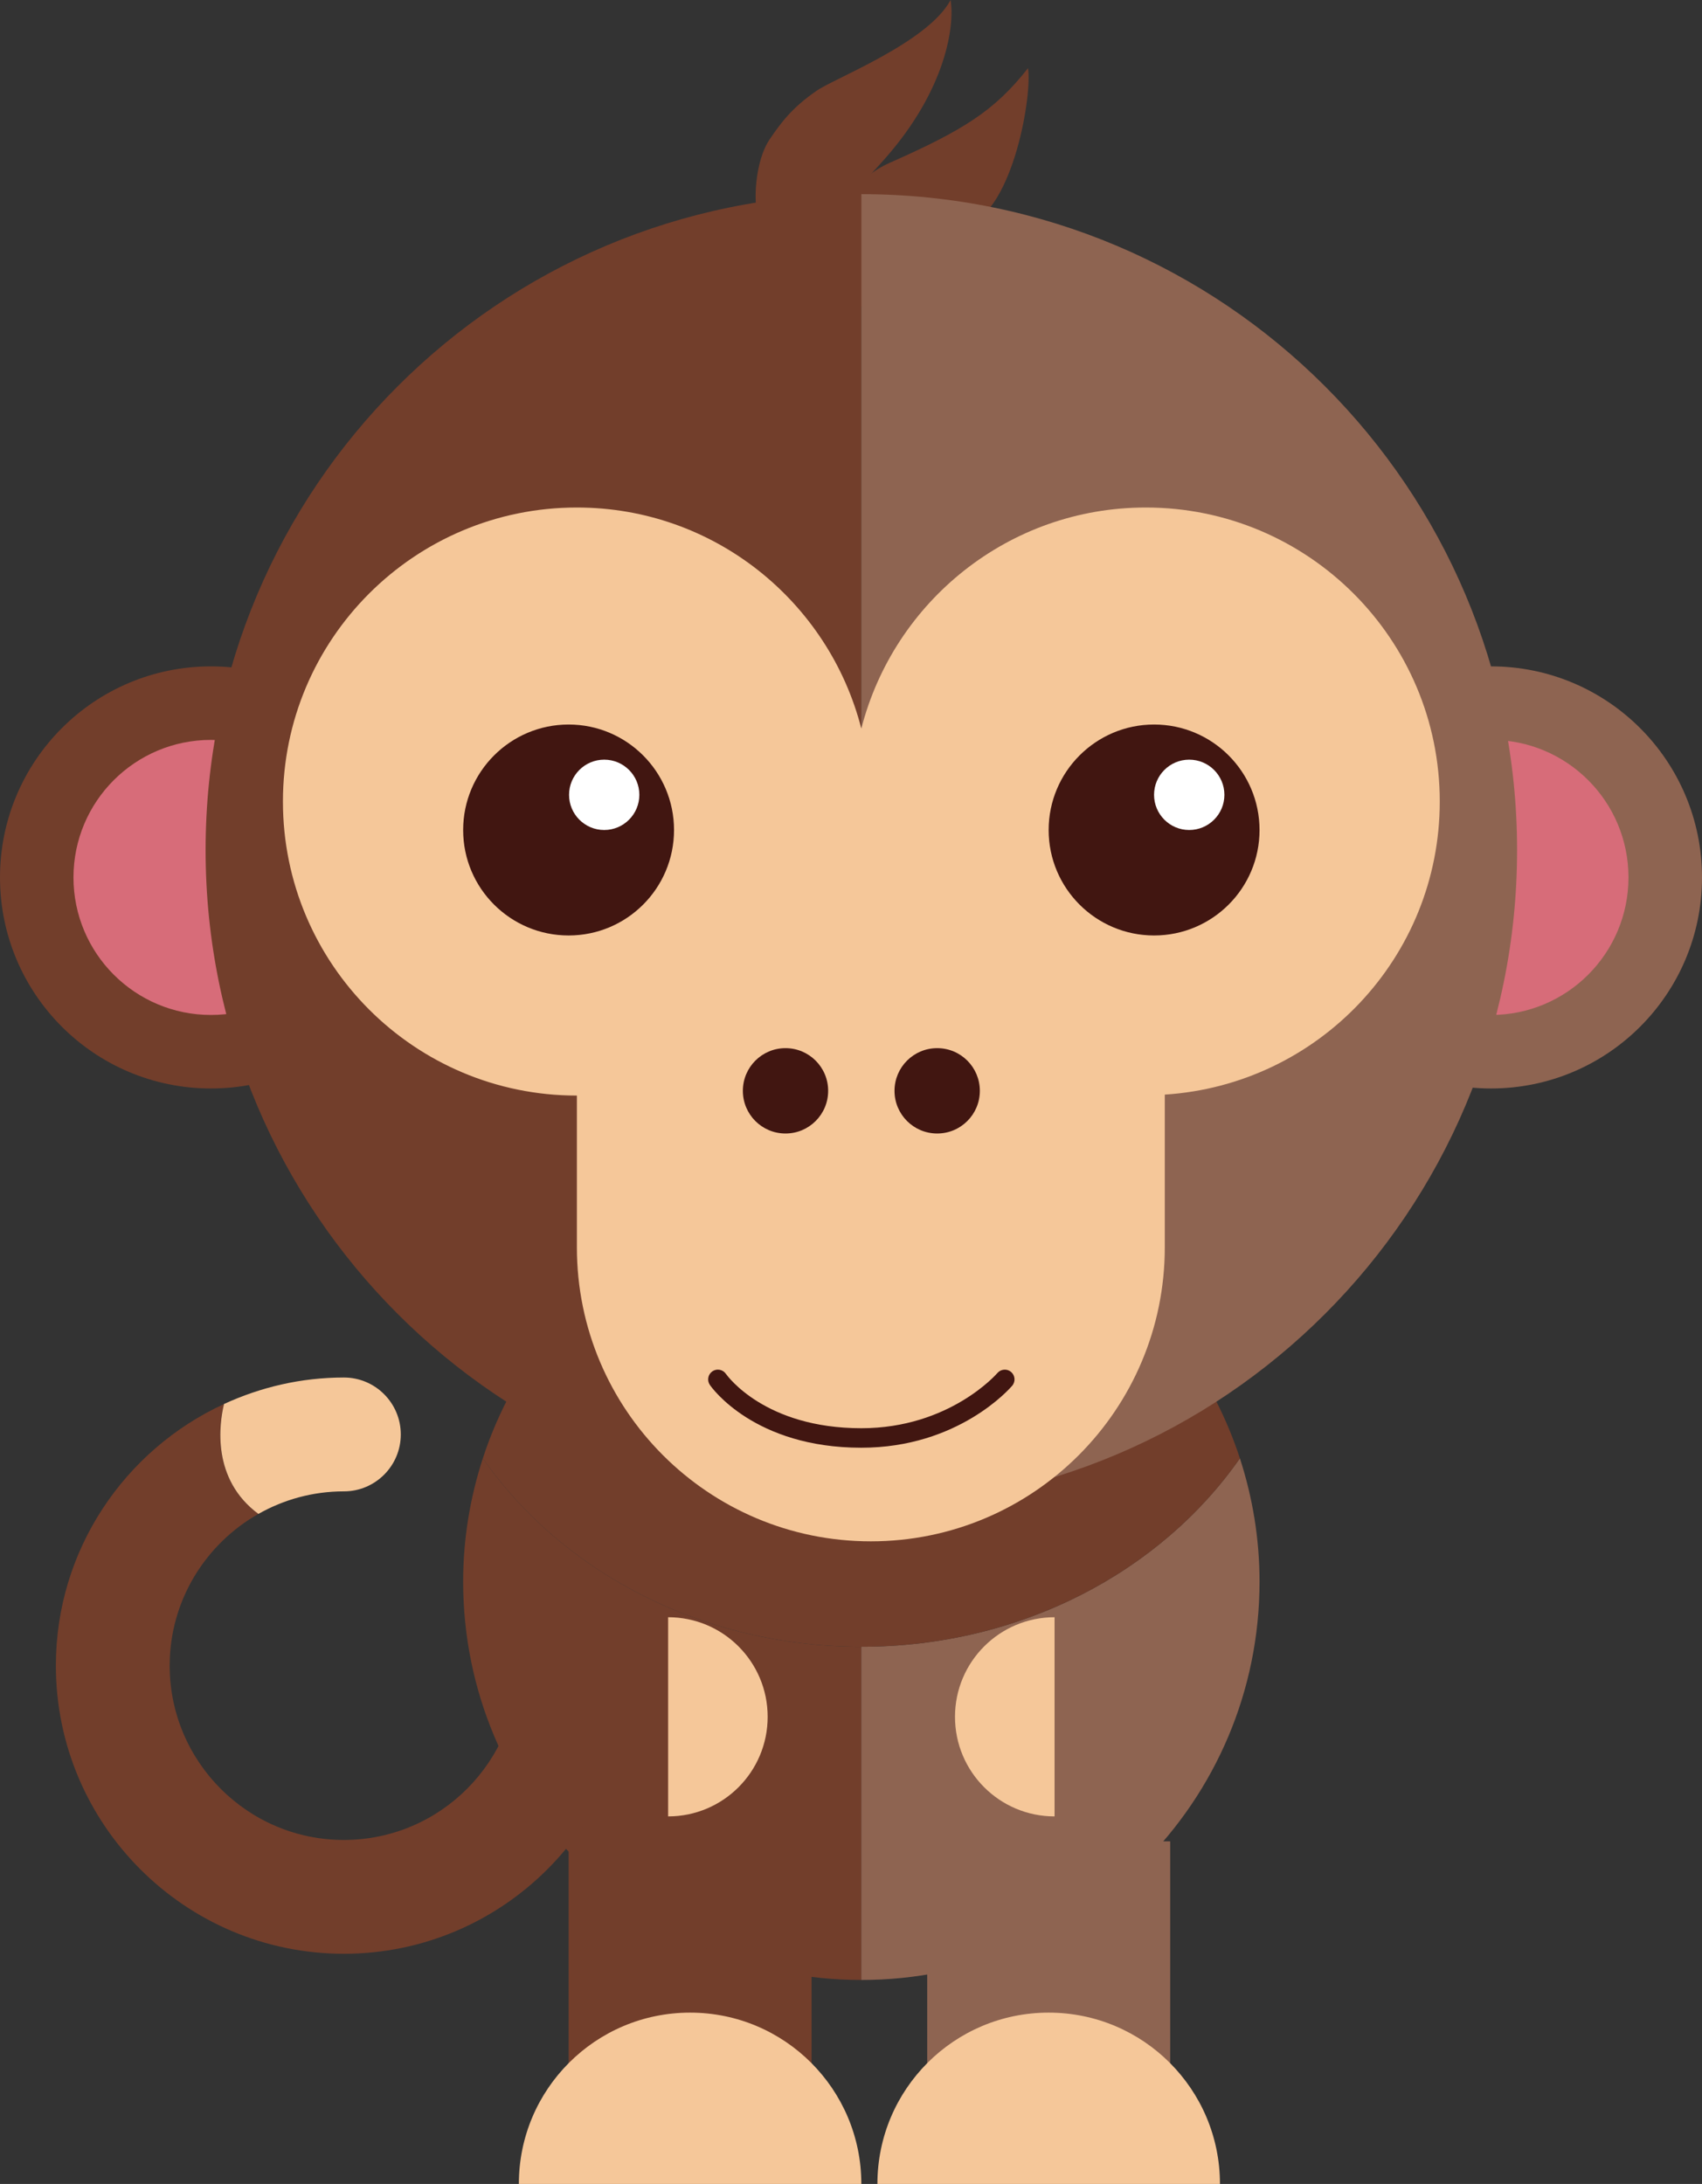 <?xml version="1.0" encoding="UTF-8" standalone="no"?>
<!-- Created with Inkscape (http://www.inkscape.org/) -->

<svg
   xmlns:dc="http://purl.org/dc/elements/1.1/"
   xmlns:cc="http://creativecommons.org/ns#"
   xmlns:rdf="http://www.w3.org/1999/02/22-rdf-syntax-ns#"
   xmlns:svg="http://www.w3.org/2000/svg"
   xmlns="http://www.w3.org/2000/svg"
   version="1.1"
   width="121.07"
   height="155.305"
   id="svg16151">
  <rect width="100%" height="100%" fill="#333333" stroke="none"/>
  <defs
     id="defs16153" />
  <g
     transform="translate(-314.465,-454.71)"
     id="layer1">
    <path
       d="m 372.195,604.368 -17.28,0 0,-18.718 17.28,0 0,18.718 z"
       id="path3456"
       style="fill:#723e2b;fill-opacity:1;fill-rule:nonzero;stroke:none" />
    <path
       d="m 397.705,604.368 -17.284,0 0,-18.718 17.284,0 0,18.718 z"
       id="path3458"
       style="fill:#8e6451;fill-opacity:1;fill-rule:nonzero;stroke:none" />
    <g
       transform="matrix(1.25,0,0,-1.25,363.555,597.832)"
       id="g3460">
      <path
         d="m 0,0 c -5.383,0 -9.745,-4.362 -9.745,-9.746 l 19.489,0 C 9.744,-4.362 5.382,0 0,0"
         id="path3462"
         style="fill:#f5c799;fill-opacity:1;fill-rule:nonzero;stroke:none" />
    </g>
    <g
       transform="matrix(1.25,0,0,-1.25,389.06,597.832)"
       id="g3464">
      <path
         d="m 0,0 c -5.381,0 -9.745,-4.362 -9.745,-9.746 l 19.493,0 C 9.748,-4.362 5.384,0 0,0"
         id="path3466"
         style="fill:#f5c799;fill-opacity:1;fill-rule:nonzero;stroke:none" />
    </g>
    <g
       transform="matrix(1.25,0,0,-1.25,348.811,558.414)"
       id="g3468">
      <path
         d="m 0,0 c -0.719,-2.211 -1.12,-4.564 -1.12,-7.016 0,-12.515 10.146,-22.661 22.659,-22.661 l 0,18.957 C 12.436,-10.72 4.479,-6.426 0,0"
         id="path3470"
         style="fill:#723e2b;fill-opacity:1;fill-rule:nonzero;stroke:none" />
    </g>
    <g
       transform="matrix(1.25,0,0,-1.25,375.735,571.814)"
       id="g3472">
      <path
         d="m 0,0 0,-18.957 c 12.515,0 22.661,10.145 22.661,22.661 0,2.451 -0.4,4.805 -1.118,7.016 C 17.061,4.294 9.104,0 0,0"
         id="path3474"
         style="fill:#8e6451;fill-opacity:1;fill-rule:nonzero;stroke:none" />
    </g>
    <g
       transform="matrix(1.25,0,0,-1.25,375.735,538.861)"
       id="g3476">
      <path
         d="M 0,0 C -10.061,0 -18.583,-6.563 -21.539,-15.643 -17.06,-22.068 -9.104,-26.362 0,-26.362 c 9.104,0 17.061,4.294 21.543,10.719 C 18.584,-6.563 10.063,0 0,0"
         id="path3478"
         style="fill:#723e2b;fill-opacity:1;fill-rule:nonzero;stroke:none" />
    </g>
    <g
       transform="matrix(1.25,0,0,-1.25,344.479,517.106)"
       id="g3480">
      <path
         d="m 0,0 c 0,-6.63 -5.374,-12.006 -12.006,-12.006 -6.631,0 -12.005,5.376 -12.005,12.006 0,6.631 5.374,12.007 12.005,12.007 C -5.374,12.007 0,6.631 0,0"
         id="path3482"
         style="fill:#723e2b;fill-opacity:1;fill-rule:nonzero;stroke:none" />
    </g>
    <g
       transform="matrix(1.25,0,0,-1.25,339.252,517.106)"
       id="g3484">
      <path
         d="m 0,0 c 0,-4.32 -3.503,-7.824 -7.824,-7.824 -4.322,0 -7.824,3.504 -7.824,7.824 0,4.322 3.502,7.824 7.824,7.824 C -3.503,7.824 0,4.322 0,0"
         id="path3486"
         style="fill:#d76c79;fill-opacity:1;fill-rule:nonzero;stroke:none" />
    </g>
    <g
       transform="matrix(1.25,0,0,-1.25,435.535,517.106)"
       id="g3488">
      <path
         d="m 0,0 c 0,-6.63 -5.376,-12.006 -12.007,-12.006 -6.633,0 -12.006,5.376 -12.006,12.006 0,6.631 5.373,12.007 12.006,12.007 C -5.376,12.007 0,6.631 0,0"
         id="path3490"
         style="fill:#8e6451;fill-opacity:1;fill-rule:nonzero;stroke:none" />
    </g>
    <g
       transform="matrix(1.25,0,0,-1.25,430.305,517.106)"
       id="g3492">
      <path
         d="m 0,0 c 0,-4.32 -3.504,-7.824 -7.823,-7.824 -4.32,0 -7.825,3.504 -7.825,7.824 0,4.322 3.505,7.824 7.825,7.824 C -3.504,7.824 0,4.322 0,0"
         id="path3494"
         style="fill:#d76c79;fill-opacity:1;fill-rule:nonzero;stroke:none" />
    </g>
    <g
       transform="matrix(1.25,0,0,-1.25,382.083,454.71)"
       id="g3496">
      <path
         d="m 0,0 c 0.242,-1.438 -0.242,-5.067 -3.729,-9.019 -1.538,-1.741 -1.398,-1.386 -1.986,-2.262 -0.589,-0.879 -1.315,-1.664 -2.201,-2.344 -0.901,-0.667 -1.204,-1.061 -2.634,-1.373 -0.247,1.442 -0.434,1.719 -0.535,3.506 -0.061,1.113 0.187,2.672 0.777,3.546 0.594,0.875 1.251,1.803 2.674,2.774 C -6.729,-4.504 -1.283,-2.428 0,0"
         id="path3498"
         style="fill:#723e2b;fill-opacity:1;fill-rule:nonzero;stroke:none" />
    </g>
    <g
       transform="matrix(1.25,0,0,-1.25,387.592,459.557)"
       id="g3500">
      <path
         d="m 0,0 c 0.245,-1.437 -0.798,-7.957 -3.435,-8.954 -0.294,-1.074 -2.023,-0.6 -2.611,-1.479 -0.586,-0.878 -1.316,-1.662 -2.201,-2.34 -0.899,-0.667 -1.925,-1.253 -3.356,-1.565 -0.247,1.441 -0.093,2.61 0.188,3.697 0.296,1.075 0.657,3.978 3.547,5.257 C -3.681,-3.53 -1.908,-2.429 0,0"
         id="path3502"
         style="fill:#723e2b;fill-opacity:1;fill-rule:nonzero;stroke:none" />
    </g>
    <g
       transform="matrix(1.25,0,0,-1.25,329.09,515.163)"
       id="g3504">
      <path
         d="m 0,0 c 0,-20.608 16.708,-37.316 37.316,-37.316 l 0,74.632 C 16.708,37.316 0,20.609 0,0"
         id="path3506"
         style="fill:#723e2b;fill-opacity:1;fill-rule:nonzero;stroke:none" />
    </g>
    <g
       transform="matrix(1.25,0,0,-1.25,422.381,515.163)"
       id="g3508">
      <path
         d="m 0,0 c 0,20.609 -16.706,37.316 -37.316,37.316 l 0,-74.632 C -16.706,-37.316 0,-20.608 0,0"
         id="path3510"
         style="fill:#8e6451;fill-opacity:1;fill-rule:nonzero;stroke:none" />
    </g>
    <g
       transform="matrix(1.25,0,0,-1.25,416.881,511.709)"
       id="g3512">
      <path
         d="m 0,0 c 0,9.237 -7.49,16.727 -16.729,16.727 -7.803,0 -14.337,-5.351 -16.188,-12.578 -1.848,7.227 -8.384,12.578 -16.187,12.578 -9.238,0 -16.728,-7.49 -16.728,-16.727 0,-9.239 7.49,-16.728 16.728,-16.728 l 0,-8.632 c 0,-9.24 7.49,-16.727 16.728,-16.727 9.238,0 16.728,7.487 16.728,16.727 l 0,8.687 C -6.917,-16.114 0,-8.874 0,0"
         id="path3514"
         style="fill:#f5c799;fill-opacity:1;fill-rule:nonzero;stroke:none" />
    </g>
    <g
       transform="matrix(1.25,0,0,-1.25,373.375,532.282)"
       id="g3516">
      <path
         d="m 0,0 c 0,-1.341 -1.087,-2.427 -2.428,-2.427 -1.342,0 -2.426,1.086 -2.426,2.427 0,1.343 1.084,2.429 2.426,2.429 C -1.087,2.429 0,1.343 0,0"
         id="path3518"
         style="fill:#411611;fill-opacity:1;fill-rule:nonzero;stroke:none" />
    </g>
    <g
       transform="matrix(1.25,0,0,-1.25,384.165,532.282)"
       id="g3520">
      <path
         d="m 0,0 c 0,-1.341 -1.085,-2.427 -2.428,-2.427 -1.34,0 -2.428,1.086 -2.428,2.427 0,1.343 1.088,2.429 2.428,2.429 C -1.085,2.429 0,1.343 0,0"
         id="path3522"
         style="fill:#411611;fill-opacity:1;fill-rule:nonzero;stroke:none" />
    </g>
    <g
       transform="matrix(1.25,0,0,-1.25,362.411,513.736)"
       id="g3524">
      <path
         d="M 0,0 C 0,-3.313 -2.686,-5.998 -5.997,-5.998 -9.312,-5.998 -12,-3.313 -12,0 -12,3.314 -9.312,6.003 -5.997,6.003 -2.686,6.003 0,3.314 0,0"
         id="path3526"
         style="fill:#411611;fill-opacity:1;fill-rule:nonzero;stroke:none" />
    </g>
    <g
       transform="matrix(1.25,0,0,-1.25,404.061,513.736)"
       id="g3528">
      <path
         d="m 0,0 c 0,-3.313 -2.687,-5.998 -6.001,-5.998 -3.312,0 -6,2.685 -6,5.998 0,3.314 2.688,6.003 6,6.003 C -2.687,6.003 0,3.314 0,0"
         id="path3530"
         style="fill:#411611;fill-opacity:1;fill-rule:nonzero;stroke:none" />
    </g>
    <g
       transform="matrix(1.25,0,0,-1.25,359.944,511.232)"
       id="g3532">
      <path
         d="m 0,0 c 0,-1.104 -0.896,-2.001 -2,-2.001 -1.104,0 -2,0.897 -2,2.001 0,1.105 0.896,2.001 2,2.001 1.104,0 2,-0.896 2,-2.001"
         id="path3534"
         style="fill:#ffffff;fill-opacity:1;fill-rule:nonzero;stroke:none" />
    </g>
    <g
       transform="matrix(1.25,0,0,-1.25,401.561,511.232)"
       id="g3536">
      <path
         d="m 0,0 c 0,-1.104 -0.897,-2.001 -2.003,-2.001 -1.103,0 -2,0.897 -2,2.001 0,1.105 0.897,2.001 2,2.001 C -0.897,2.001 0,1.105 0,0"
         id="path3538"
         style="fill:#ffffff;fill-opacity:1;fill-rule:nonzero;stroke:none" />
    </g>
    <g
       transform="matrix(1.25,0,0,-1.25,375.735,557.661)"
       id="g3540">
      <path
         d="M 0,0 C -6.091,0 -8.519,3.426 -8.618,3.571 -8.793,3.824 -8.729,4.17 -8.478,4.345 -8.225,4.52 -7.879,4.454 -7.706,4.201 -7.607,4.066 -5.463,1.11 0,1.11 5.016,1.11 7.715,4.215 7.74,4.247 7.94,4.479 8.291,4.508 8.523,4.311 8.756,4.11 8.785,3.761 8.585,3.527 8.463,3.383 5.524,0 0,0"
         id="path3542"
         style="fill:#411611;fill-opacity:1;fill-rule:nonzero;stroke:none" />
    </g>
    <g
       transform="matrix(1.25,0,0,-1.25,389.48,583.878)"
       id="g3544">
      <path
         d="m 0,0 c -3.129,0 -5.666,2.536 -5.666,5.666 0,3.129 2.537,5.665 5.666,5.665"
         id="path3546"
         style="fill:#f5c799;fill-opacity:1;fill-rule:nonzero;stroke:none" />
    </g>
    <g
       transform="matrix(1.25,0,0,-1.25,361.992,583.878)"
       id="g3548">
      <path
         d="M 0,0 C 3.128,0 5.664,2.536 5.664,5.666 5.664,8.795 3.128,11.331 0,11.331"
         id="path3550"
         style="fill:#f5c799;fill-opacity:1;fill-rule:nonzero;stroke:none" />
    </g>
    <g
       transform="matrix(1.25,0,0,-1.25,355.366,569.112)"
       id="g3552">
      <path
         d="m 0,0 c -1.788,0 -3.236,-1.449 -3.236,-3.236 0,-5.468 -4.45,-9.917 -9.916,-9.917 -5.468,0 -9.913,4.449 -9.913,9.917 0,3.698 2.039,6.924 5.048,8.631 -2.675,1.978 -2.229,5.123 -1.956,6.252 -5.636,-2.593 -9.568,-8.282 -9.568,-14.883 0,-9.036 7.351,-16.392 16.389,-16.392 9.036,0 16.39,7.356 16.39,16.392 C 3.238,-1.449 1.787,0 0,0"
         id="path3554"
         style="fill:#723e2b;fill-opacity:1;fill-rule:nonzero;stroke:none" />
    </g>
    <g
       transform="matrix(1.25,0,0,-1.25,332.846,562.368)"
       id="g3556">
      <path
         d="m 0,0 c 1.438,0.814 3.095,1.283 4.864,1.283 1.787,0 3.239,1.45 3.239,3.238 C 8.103,6.31 6.651,7.76 4.864,7.76 2.43,7.76 0.124,7.21 -1.956,6.253 -2.229,5.123 -2.676,1.979 0,0"
         id="path3558"
         style="fill:#f5c799;fill-opacity:1;fill-rule:nonzero;stroke:none" />
    </g>
  </g>
</svg>
